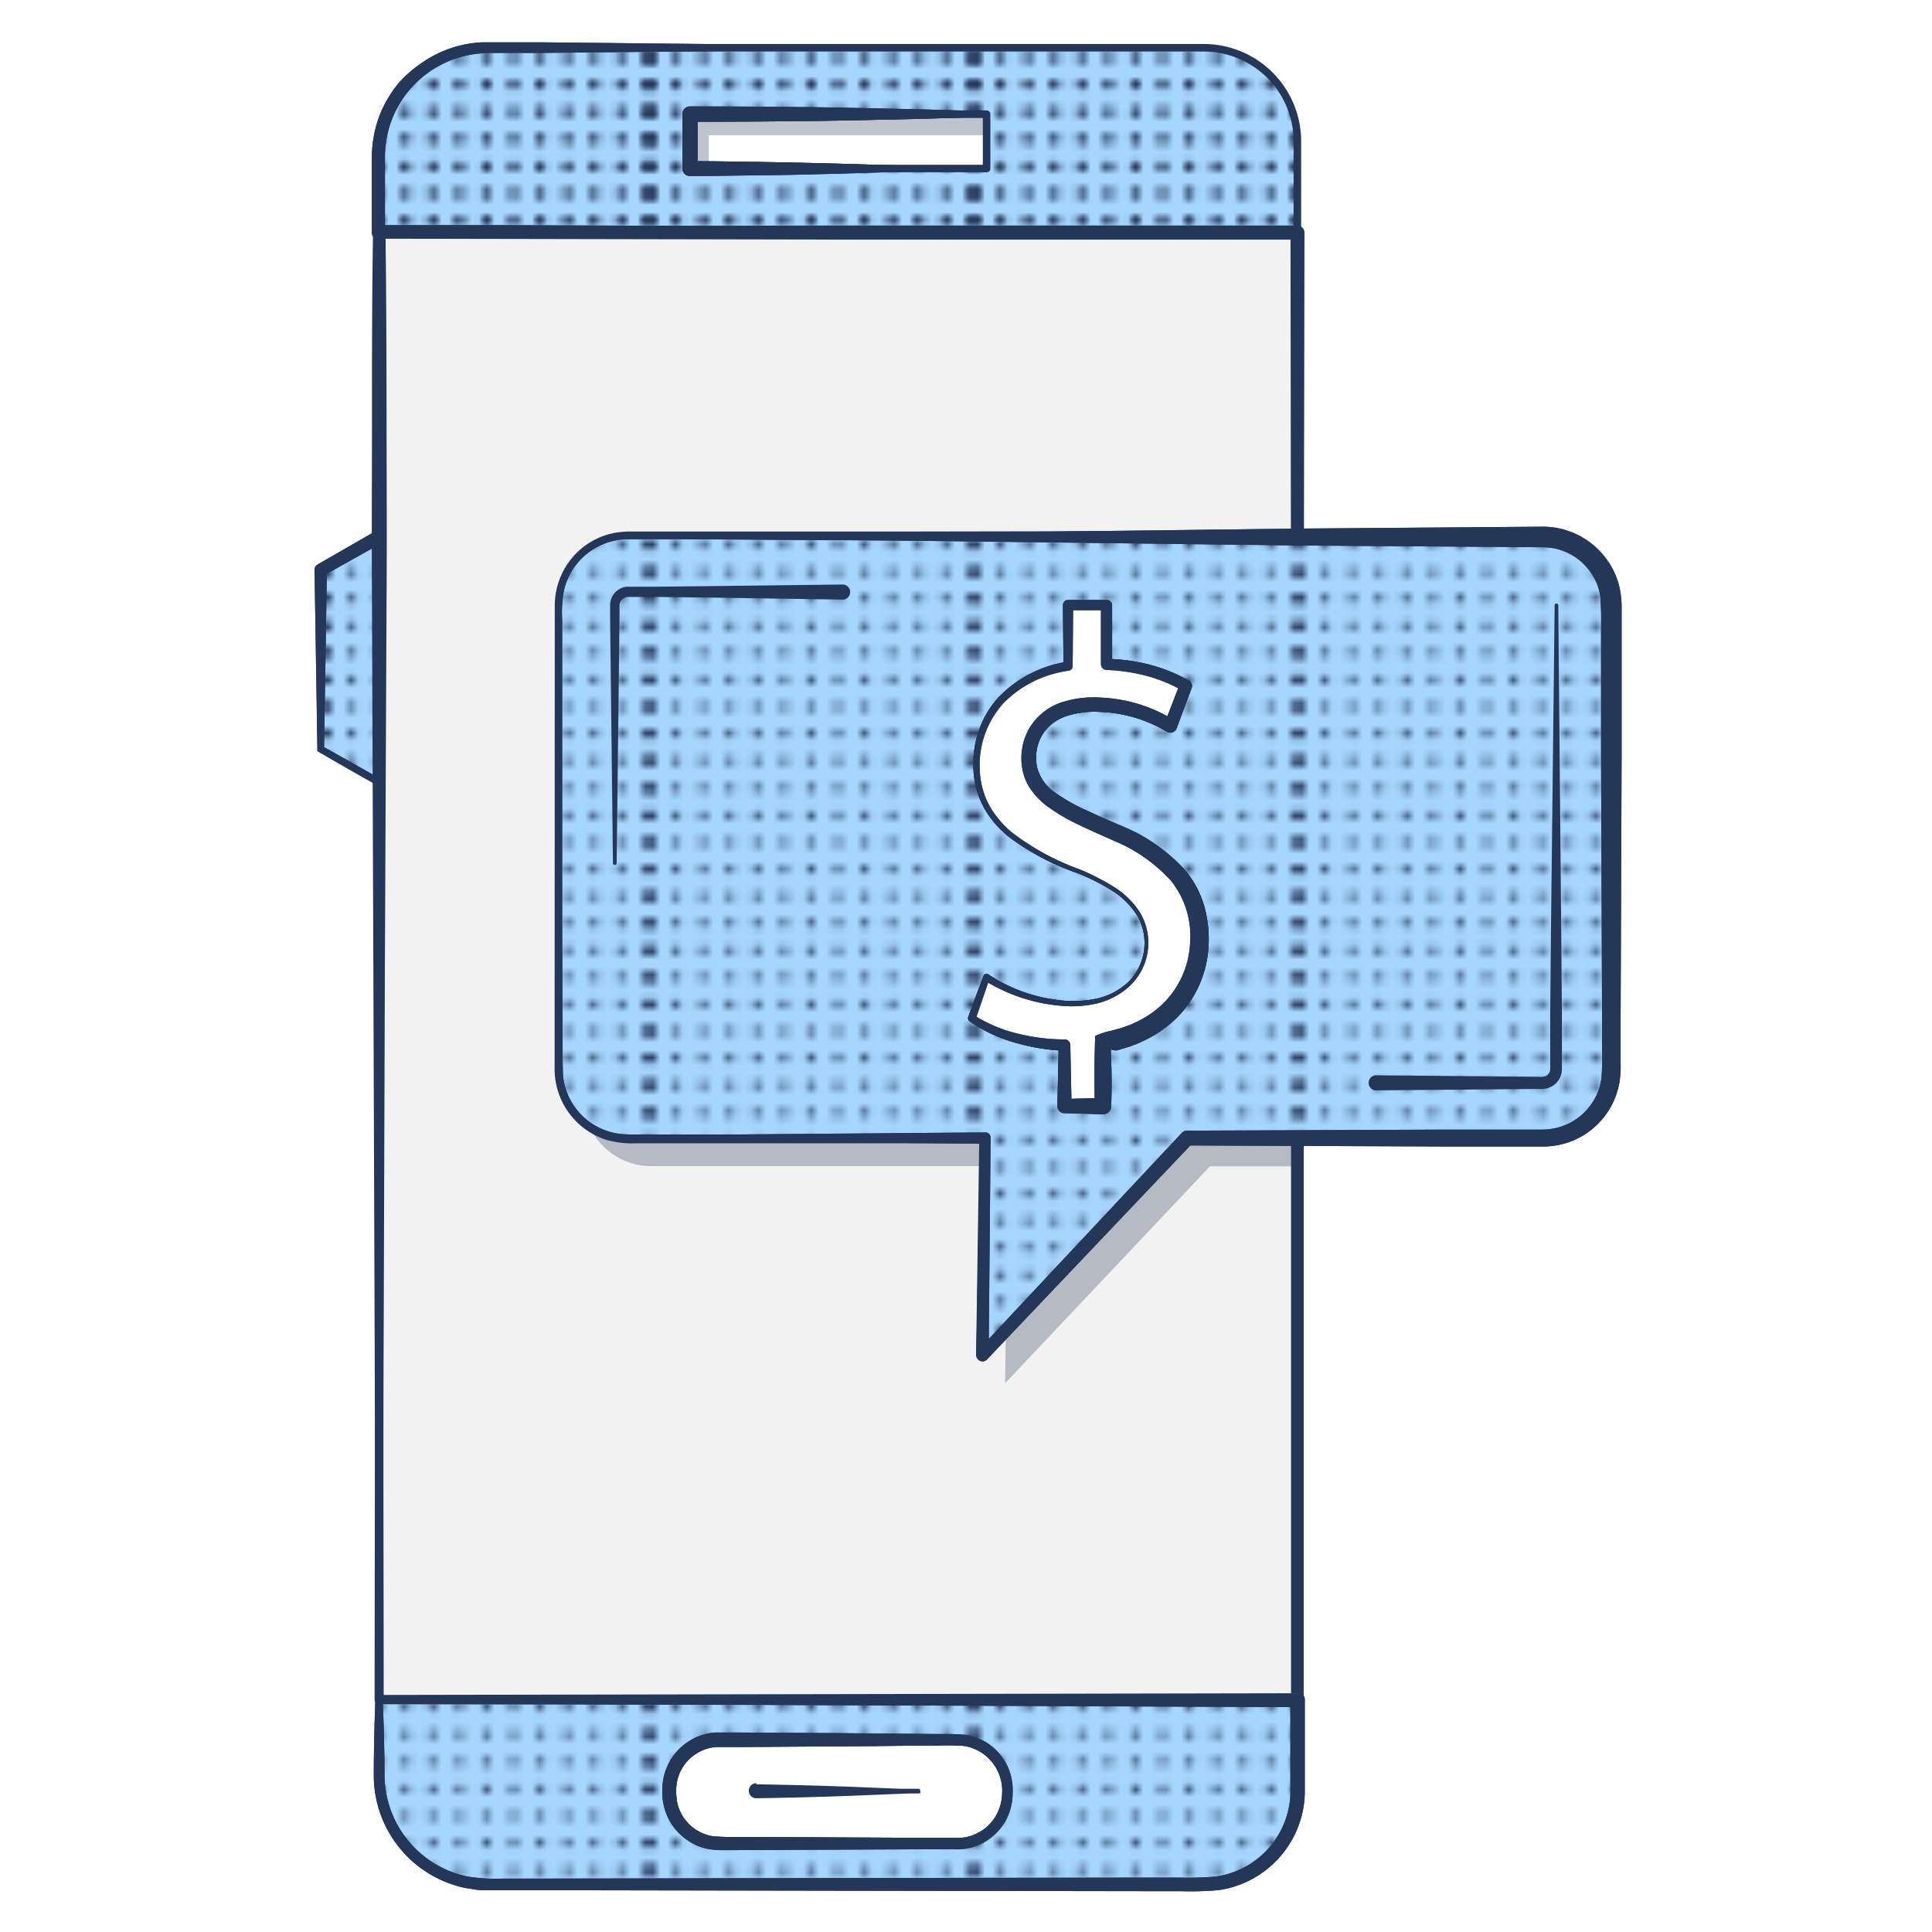 <svg id="Layer_1" data-name="Layer 1" xmlns="http://www.w3.org/2000/svg" xmlns:xlink="http://www.w3.org/1999/xlink" viewBox="0 0 256 256"><defs><style>.cls-1{fill:none;}.cls-2,.cls-7{fill:#253759;}.cls-3{clip-path:url(#clip-path);}.cls-4{clip-path:url(#clip-path-2);}.cls-5{fill:#fff;}.cls-6{fill:#a6d5fe;}.cls-11,.cls-7{opacity:0.3;}.cls-8,.cls-9{fill:url(#New_Pattern_Swatch_1);}.cls-9{stroke:#253759;stroke-linecap:round;stroke-linejoin:round;}.cls-10{fill:#f2f2f2;}</style><clipPath id="clip-path"><rect class="cls-1" x="42.85" width="43" height="43"/></clipPath><clipPath id="clip-path-2"><rect class="cls-1" x="-0.05" width="43" height="43"/></clipPath><pattern id="New_Pattern_Swatch_1" data-name="New Pattern Swatch 1" width="42.9" height="43" patternTransform="translate(0 575.63)" patternUnits="userSpaceOnUse" viewBox="0 0 42.9 43"><rect class="cls-1" width="42.9" height="43"/><circle class="cls-2" cx="42.91" cy="1.85" r="0.57"/><circle class="cls-2" cx="42.91" cy="5.42" r="0.57"/><circle class="cls-2" cx="42.91" cy="8.99" r="0.57"/><circle class="cls-2" cx="42.91" cy="12.57" r="0.57"/><circle class="cls-2" cx="42.91" cy="16.14" r="0.57"/><circle class="cls-2" cx="42.91" cy="19.71" r="0.57"/><circle class="cls-2" cx="42.91" cy="23.29" r="0.57"/><circle class="cls-2" cx="42.91" cy="26.86" r="0.57"/><circle class="cls-2" cx="42.91" cy="30.43" r="0.57"/><circle class="cls-2" cx="42.91" cy="34.01" r="0.57"/><circle class="cls-2" cx="42.91" cy="37.58" r="0.57"/><circle class="cls-2" cx="42.91" cy="41.15" r="0.57"/><circle class="cls-2" cx="42.89" cy="1.85" r="0.57"/><circle class="cls-2" cx="42.89" cy="5.42" r="0.57"/><circle class="cls-2" cx="42.89" cy="8.99" r="0.57"/><circle class="cls-2" cx="42.89" cy="12.57" r="0.57"/><circle class="cls-2" cx="42.89" cy="16.14" r="0.57"/><circle class="cls-2" cx="42.89" cy="19.71" r="0.57"/><circle class="cls-2" cx="42.89" cy="23.29" r="0.57"/><circle class="cls-2" cx="42.89" cy="26.86" r="0.57"/><circle class="cls-2" cx="42.89" cy="30.43" r="0.57"/><circle class="cls-2" cx="42.89" cy="34.01" r="0.57"/><circle class="cls-2" cx="42.89" cy="37.58" r="0.57"/><circle class="cls-2" cx="42.89" cy="41.15" r="0.57"/><g class="cls-3"><circle class="cls-2" cx="42.81" cy="1.85" r="0.57"/><circle class="cls-2" cx="42.81" cy="5.42" r="0.57"/><circle class="cls-2" cx="42.81" cy="8.99" r="0.57"/><circle class="cls-2" cx="42.81" cy="12.57" r="0.57"/><circle class="cls-2" cx="42.81" cy="16.14" r="0.57"/><circle class="cls-2" cx="42.81" cy="19.71" r="0.57"/><circle class="cls-2" cx="42.81" cy="23.29" r="0.57"/><circle class="cls-2" cx="42.81" cy="26.86" r="0.57"/><circle class="cls-2" cx="42.81" cy="30.43" r="0.57"/><circle class="cls-2" cx="42.81" cy="34.01" r="0.57"/><circle class="cls-2" cx="42.81" cy="37.58" r="0.57"/><circle class="cls-2" cx="42.81" cy="41.15" r="0.57"/><circle class="cls-2" cx="42.79" cy="1.85" r="0.57"/><circle class="cls-2" cx="42.79" cy="5.42" r="0.57"/><circle class="cls-2" cx="42.79" cy="8.99" r="0.57"/><circle class="cls-2" cx="42.79" cy="12.57" r="0.57"/><circle class="cls-2" cx="42.79" cy="16.14" r="0.57"/><circle class="cls-2" cx="42.79" cy="19.71" r="0.57"/><circle class="cls-2" cx="42.79" cy="23.29" r="0.57"/><circle class="cls-2" cx="42.79" cy="26.86" r="0.57"/><circle class="cls-2" cx="42.79" cy="30.43" r="0.57"/><circle class="cls-2" cx="42.79" cy="34.01" r="0.57"/><circle class="cls-2" cx="42.79" cy="37.58" r="0.57"/><circle class="cls-2" cx="42.79" cy="41.15" r="0.57"/></g><circle class="cls-2" cx="42.91" cy="1.85" r="0.57"/><circle class="cls-2" cx="42.91" cy="5.42" r="0.57"/><circle class="cls-2" cx="42.91" cy="8.99" r="0.57"/><circle class="cls-2" cx="42.91" cy="12.57" r="0.57"/><circle class="cls-2" cx="42.91" cy="16.14" r="0.57"/><circle class="cls-2" cx="42.91" cy="19.71" r="0.57"/><circle class="cls-2" cx="42.91" cy="23.29" r="0.57"/><circle class="cls-2" cx="42.91" cy="26.86" r="0.57"/><circle class="cls-2" cx="42.91" cy="30.43" r="0.57"/><circle class="cls-2" cx="42.91" cy="34.01" r="0.57"/><circle class="cls-2" cx="42.91" cy="37.58" r="0.57"/><circle class="cls-2" cx="42.91" cy="41.15" r="0.57"/><circle class="cls-2" cx="0.01" cy="1.85" r="0.57"/><circle class="cls-2" cx="3.59" cy="1.85" r="0.57"/><circle class="cls-2" cx="7.16" cy="1.85" r="0.57"/><circle class="cls-2" cx="10.73" cy="1.85" r="0.57"/><circle class="cls-2" cx="0.01" cy="5.42" r="0.57"/><circle class="cls-2" cx="3.59" cy="5.42" r="0.57"/><circle class="cls-2" cx="7.16" cy="5.42" r="0.57"/><circle class="cls-2" cx="10.73" cy="5.42" r="0.57"/><circle class="cls-2" cx="0.01" cy="8.99" r="0.57"/><circle class="cls-2" cx="3.59" cy="8.99" r="0.57"/><circle class="cls-2" cx="7.16" cy="8.99" r="0.57"/><circle class="cls-2" cx="10.73" cy="8.99" r="0.57"/><circle class="cls-2" cx="0.01" cy="12.57" r="0.57"/><circle class="cls-2" cx="3.59" cy="12.57" r="0.57"/><circle class="cls-2" cx="7.16" cy="12.57" r="0.57"/><circle class="cls-2" cx="10.73" cy="12.57" r="0.57"/><circle class="cls-2" cx="0.01" cy="16.14" r="0.57"/><circle class="cls-2" cx="3.59" cy="16.14" r="0.57"/><circle class="cls-2" cx="7.16" cy="16.14" r="0.57"/><circle class="cls-2" cx="10.73" cy="16.14" r="0.57"/><circle class="cls-2" cx="0.01" cy="19.71" r="0.57"/><circle class="cls-2" cx="3.59" cy="19.71" r="0.57"/><circle class="cls-2" cx="7.16" cy="19.71" r="0.57"/><circle class="cls-2" cx="10.73" cy="19.71" r="0.57"/><circle class="cls-2" cx="14.3" cy="1.85" r="0.57"/><circle class="cls-2" cx="17.88" cy="1.85" r="0.57"/><circle class="cls-2" cx="21.45" cy="1.85" r="0.57"/><circle class="cls-2" cx="25.02" cy="1.85" r="0.57"/><circle class="cls-2" cx="28.6" cy="1.85" r="0.57"/><circle class="cls-2" cx="14.3" cy="5.42" r="0.57"/><circle class="cls-2" cx="17.88" cy="5.42" r="0.57"/><circle class="cls-2" cx="21.45" cy="5.42" r="0.57"/><circle class="cls-2" cx="25.02" cy="5.42" r="0.57"/><circle class="cls-2" cx="28.6" cy="5.42" r="0.57"/><circle class="cls-2" cx="14.3" cy="8.99" r="0.57"/><circle class="cls-2" cx="17.88" cy="8.99" r="0.57"/><circle class="cls-2" cx="21.45" cy="8.99" r="0.57"/><circle class="cls-2" cx="25.02" cy="8.99" r="0.57"/><circle class="cls-2" cx="28.6" cy="8.99" r="0.57"/><circle class="cls-2" cx="14.3" cy="12.57" r="0.57"/><circle class="cls-2" cx="17.88" cy="12.57" r="0.57"/><circle class="cls-2" cx="21.45" cy="12.57" r="0.57"/><circle class="cls-2" cx="25.02" cy="12.57" r="0.57"/><circle class="cls-2" cx="28.6" cy="12.57" r="0.57"/><circle class="cls-2" cx="14.3" cy="16.14" r="0.57"/><circle class="cls-2" cx="17.88" cy="16.14" r="0.57"/><circle class="cls-2" cx="21.45" cy="16.14" r="0.57"/><circle class="cls-2" cx="25.02" cy="16.14" r="0.57"/><circle class="cls-2" cx="28.6" cy="16.14" r="0.57"/><circle class="cls-2" cx="14.3" cy="19.71" r="0.57"/><circle class="cls-2" cx="17.88" cy="19.71" r="0.57"/><circle class="cls-2" cx="21.45" cy="19.71" r="0.57"/><circle class="cls-2" cx="25.02" cy="19.71" r="0.57"/><circle class="cls-2" cx="28.6" cy="19.71" r="0.57"/><circle class="cls-2" cx="32.17" cy="1.85" r="0.57"/><circle class="cls-2" cx="35.74" cy="1.85" r="0.57"/><circle class="cls-2" cx="39.31" cy="1.85" r="0.57"/><circle class="cls-2" cx="42.89" cy="1.85" r="0.57"/><circle class="cls-2" cx="32.17" cy="5.42" r="0.57"/><circle class="cls-2" cx="35.74" cy="5.42" r="0.57"/><circle class="cls-2" cx="39.31" cy="5.42" r="0.57"/><circle class="cls-2" cx="42.89" cy="5.42" r="0.57"/><circle class="cls-2" cx="32.17" cy="8.99" r="0.57"/><circle class="cls-2" cx="35.74" cy="8.99" r="0.57"/><circle class="cls-2" cx="39.31" cy="8.99" r="0.57"/><circle class="cls-2" cx="42.89" cy="8.99" r="0.57"/><circle class="cls-2" cx="32.17" cy="12.57" r="0.57"/><circle class="cls-2" cx="35.74" cy="12.57" r="0.57"/><circle class="cls-2" cx="39.31" cy="12.57" r="0.57"/><circle class="cls-2" cx="42.89" cy="12.57" r="0.57"/><circle class="cls-2" cx="32.17" cy="16.14" r="0.57"/><circle class="cls-2" cx="35.74" cy="16.14" r="0.57"/><circle class="cls-2" cx="39.31" cy="16.14" r="0.57"/><circle class="cls-2" cx="42.89" cy="16.14" r="0.57"/><circle class="cls-2" cx="32.17" cy="19.71" r="0.57"/><circle class="cls-2" cx="35.74" cy="19.71" r="0.57"/><circle class="cls-2" cx="39.31" cy="19.71" r="0.57"/><circle class="cls-2" cx="42.89" cy="19.71" r="0.57"/><circle class="cls-2" cx="0.01" cy="23.29" r="0.57"/><circle class="cls-2" cx="3.59" cy="23.29" r="0.57"/><circle class="cls-2" cx="7.16" cy="23.29" r="0.57"/><circle class="cls-2" cx="10.73" cy="23.29" r="0.57"/><circle class="cls-2" cx="0.01" cy="26.86" r="0.57"/><circle class="cls-2" cx="3.59" cy="26.86" r="0.57"/><circle class="cls-2" cx="7.16" cy="26.86" r="0.57"/><circle class="cls-2" cx="10.73" cy="26.86" r="0.57"/><circle class="cls-2" cx="0.01" cy="30.43" r="0.57"/><circle class="cls-2" cx="3.59" cy="30.43" r="0.57"/><circle class="cls-2" cx="7.16" cy="30.43" r="0.57"/><circle class="cls-2" cx="10.73" cy="30.43" r="0.57"/><circle class="cls-2" cx="0.01" cy="34.01" r="0.57"/><circle class="cls-2" cx="3.59" cy="34.01" r="0.57"/><circle class="cls-2" cx="7.16" cy="34.01" r="0.57"/><circle class="cls-2" cx="10.73" cy="34.01" r="0.57"/><circle class="cls-2" cx="0.01" cy="37.58" r="0.57"/><circle class="cls-2" cx="3.59" cy="37.58" r="0.57"/><circle class="cls-2" cx="7.16" cy="37.58" r="0.57"/><circle class="cls-2" cx="10.73" cy="37.58" r="0.57"/><circle class="cls-2" cx="0.01" cy="41.15" r="0.57"/><circle class="cls-2" cx="3.59" cy="41.15" r="0.57"/><circle class="cls-2" cx="7.16" cy="41.15" r="0.57"/><circle class="cls-2" cx="10.73" cy="41.15" r="0.57"/><circle class="cls-2" cx="14.3" cy="23.29" r="0.57"/><circle class="cls-2" cx="17.88" cy="23.29" r="0.57"/><circle class="cls-2" cx="21.45" cy="23.29" r="0.57"/><circle class="cls-2" cx="25.02" cy="23.29" r="0.57"/><circle class="cls-2" cx="28.6" cy="23.29" r="0.57"/><circle class="cls-2" cx="14.3" cy="26.86" r="0.57"/><circle class="cls-2" cx="17.88" cy="26.86" r="0.57"/><circle class="cls-2" cx="21.45" cy="26.86" r="0.57"/><circle class="cls-2" cx="25.02" cy="26.86" r="0.57"/><circle class="cls-2" cx="28.6" cy="26.86" r="0.57"/><circle class="cls-2" cx="14.3" cy="30.43" r="0.57"/><circle class="cls-2" cx="17.88" cy="30.43" r="0.57"/><circle class="cls-2" cx="21.45" cy="30.43" r="0.57"/><circle class="cls-2" cx="25.02" cy="30.43" r="0.57"/><circle class="cls-2" cx="28.6" cy="30.43" r="0.57"/><circle class="cls-2" cx="14.3" cy="34.01" r="0.57"/><circle class="cls-2" cx="17.88" cy="34.01" r="0.57"/><circle class="cls-2" cx="21.45" cy="34.01" r="0.57"/><circle class="cls-2" cx="25.02" cy="34.01" r="0.57"/><circle class="cls-2" cx="28.6" cy="34.01" r="0.57"/><circle class="cls-2" cx="14.3" cy="37.58" r="0.57"/><circle class="cls-2" cx="17.88" cy="37.58" r="0.57"/><circle class="cls-2" cx="21.45" cy="37.58" r="0.57"/><circle class="cls-2" cx="25.02" cy="37.58" r="0.57"/><circle class="cls-2" cx="28.6" cy="37.58" r="0.57"/><circle class="cls-2" cx="14.3" cy="41.15" r="0.57"/><circle class="cls-2" cx="17.88" cy="41.15" r="0.57"/><circle class="cls-2" cx="21.45" cy="41.15" r="0.57"/><circle class="cls-2" cx="25.02" cy="41.15" r="0.57"/><circle class="cls-2" cx="28.6" cy="41.15" r="0.57"/><circle class="cls-2" cx="32.17" cy="23.29" r="0.57"/><circle class="cls-2" cx="35.74" cy="23.29" r="0.57"/><circle class="cls-2" cx="39.31" cy="23.29" r="0.57"/><circle class="cls-2" cx="42.89" cy="23.29" r="0.57"/><circle class="cls-2" cx="32.17" cy="26.86" r="0.57"/><circle class="cls-2" cx="35.74" cy="26.86" r="0.57"/><circle class="cls-2" cx="39.31" cy="26.86" r="0.57"/><circle class="cls-2" cx="42.89" cy="26.86" r="0.57"/><circle class="cls-2" cx="32.17" cy="30.43" r="0.57"/><circle class="cls-2" cx="35.74" cy="30.43" r="0.57"/><circle class="cls-2" cx="39.31" cy="30.43" r="0.57"/><circle class="cls-2" cx="42.89" cy="30.43" r="0.57"/><circle class="cls-2" cx="32.17" cy="34.01" r="0.57"/><circle class="cls-2" cx="35.74" cy="34.01" r="0.57"/><circle class="cls-2" cx="39.31" cy="34.01" r="0.57"/><circle class="cls-2" cx="42.89" cy="34.01" r="0.57"/><circle class="cls-2" cx="32.17" cy="37.58" r="0.57"/><circle class="cls-2" cx="35.74" cy="37.58" r="0.57"/><circle class="cls-2" cx="39.31" cy="37.58" r="0.57"/><circle class="cls-2" cx="42.89" cy="37.58" r="0.57"/><circle class="cls-2" cx="32.17" cy="41.15" r="0.57"/><circle class="cls-2" cx="35.74" cy="41.15" r="0.57"/><circle class="cls-2" cx="39.31" cy="41.15" r="0.57"/><circle class="cls-2" cx="42.89" cy="41.15" r="0.57"/><circle class="cls-2" cx="-0.01" cy="1.85" r="0.57"/><circle class="cls-2" cx="-0.01" cy="5.42" r="0.57"/><circle class="cls-2" cx="-0.01" cy="8.99" r="0.57"/><circle class="cls-2" cx="-0.01" cy="12.57" r="0.57"/><circle class="cls-2" cx="-0.01" cy="16.14" r="0.57"/><circle class="cls-2" cx="-0.01" cy="19.71" r="0.57"/><circle class="cls-2" cx="-0.01" cy="23.29" r="0.57"/><circle class="cls-2" cx="-0.01" cy="26.86" r="0.57"/><circle class="cls-2" cx="-0.01" cy="30.43" r="0.57"/><circle class="cls-2" cx="-0.01" cy="34.01" r="0.57"/><circle class="cls-2" cx="-0.01" cy="37.58" r="0.57"/><circle class="cls-2" cx="-0.01" cy="41.15" r="0.57"/><g class="cls-4"><circle class="cls-2" cx="-0.09" cy="1.85" r="0.57"/><circle class="cls-2" cx="-0.09" cy="5.42" r="0.57"/><circle class="cls-2" cx="-0.09" cy="8.99" r="0.57"/><circle class="cls-2" cx="-0.09" cy="12.57" r="0.57"/><circle class="cls-2" cx="-0.09" cy="16.14" r="0.57"/><circle class="cls-2" cx="-0.09" cy="19.71" r="0.57"/><circle class="cls-2" cx="-0.09" cy="23.29" r="0.57"/><circle class="cls-2" cx="-0.09" cy="26.86" r="0.57"/><circle class="cls-2" cx="-0.09" cy="30.43" r="0.57"/><circle class="cls-2" cx="-0.09" cy="34.01" r="0.57"/><circle class="cls-2" cx="-0.09" cy="37.58" r="0.57"/><circle class="cls-2" cx="-0.09" cy="41.15" r="0.57"/><circle class="cls-2" cx="-0.11" cy="1.85" r="0.57"/><circle class="cls-2" cx="-0.11" cy="5.42" r="0.57"/><circle class="cls-2" cx="-0.11" cy="8.99" r="0.57"/><circle class="cls-2" cx="-0.11" cy="12.57" r="0.57"/><circle class="cls-2" cx="-0.11" cy="16.14" r="0.57"/><circle class="cls-2" cx="-0.11" cy="19.71" r="0.57"/><circle class="cls-2" cx="-0.11" cy="23.29" r="0.57"/><circle class="cls-2" cx="-0.11" cy="26.86" r="0.57"/><circle class="cls-2" cx="-0.11" cy="30.43" r="0.57"/><circle class="cls-2" cx="-0.11" cy="34.01" r="0.57"/><circle class="cls-2" cx="-0.11" cy="37.58" r="0.57"/><circle class="cls-2" cx="-0.11" cy="41.15" r="0.57"/></g><circle class="cls-2" cx="0.01" cy="1.85" r="0.57"/><circle class="cls-2" cx="0.01" cy="5.42" r="0.57"/><circle class="cls-2" cx="0.01" cy="8.99" r="0.57"/><circle class="cls-2" cx="0.01" cy="12.57" r="0.57"/><circle class="cls-2" cx="0.01" cy="16.14" r="0.57"/><circle class="cls-2" cx="0.01" cy="19.71" r="0.57"/><circle class="cls-2" cx="0.01" cy="23.29" r="0.57"/><circle class="cls-2" cx="0.01" cy="26.86" r="0.57"/><circle class="cls-2" cx="0.01" cy="30.43" r="0.57"/><circle class="cls-2" cx="0.01" cy="34.01" r="0.57"/><circle class="cls-2" cx="0.01" cy="37.58" r="0.57"/><circle class="cls-2" cx="0.01" cy="41.15" r="0.57"/><circle class="cls-2" cx="-0.01" cy="1.85" r="0.57"/><circle class="cls-2" cx="-0.01" cy="5.42" r="0.57"/><circle class="cls-2" cx="-0.01" cy="8.99" r="0.57"/><circle class="cls-2" cx="-0.01" cy="12.57" r="0.57"/><circle class="cls-2" cx="-0.01" cy="16.14" r="0.57"/><circle class="cls-2" cx="-0.01" cy="19.71" r="0.57"/><circle class="cls-2" cx="-0.01" cy="23.29" r="0.57"/><circle class="cls-2" cx="-0.01" cy="26.86" r="0.57"/><circle class="cls-2" cx="-0.01" cy="30.43" r="0.57"/><circle class="cls-2" cx="-0.01" cy="34.01" r="0.57"/><circle class="cls-2" cx="-0.01" cy="37.58" r="0.57"/><circle class="cls-2" cx="-0.01" cy="41.15" r="0.57"/></pattern></defs><title>10-free-finance-icon</title><path class="cls-5" d="M133.48,237.66a6.67,6.67,0,0,1-6.67,6.66H95.34a6.67,6.67,0,0,1-6.67-6.66v-.46a6.67,6.67,0,0,1,6.67-6.66h31.47a6.67,6.67,0,0,1,6.67,6.66Z"/><path class="cls-2" d="M134.18,237.66a7.7,7.7,0,0,1-.88,3.51,7.47,7.47,0,0,1-2.45,2.67,7.35,7.35,0,0,1-3.42,1.19c-.64.05-1.16,0-1.72,0h-1.65l-13.21.06-13.22.06H96a10.1,10.1,0,0,1-1.78-.09,7.27,7.27,0,0,1-3.42-1.43,7.54,7.54,0,0,1-2.34-2.88,8.09,8.09,0,0,1-.7-3.6,7.61,7.61,0,0,1,3.43-6.37,7.5,7.5,0,0,1,3.54-1.21c.66,0,1.17,0,1.73,0h1.65l13.22.08,13.21.12a33.56,33.56,0,0,1,3.41.1,7.24,7.24,0,0,1,3.33,1.42,7.35,7.35,0,0,1,2.26,2.83A7.75,7.75,0,0,1,134.18,237.66Zm-1.39,0a6,6,0,0,0-2.39-5.19,5.8,5.8,0,0,0-2.69-1.13,30,30,0,0,0-3.19-.06l-13.21.12-13.22.08H96.44c-.54,0-1.14,0-1.57,0a5.72,5.72,0,0,0-2.65.91,5.67,5.67,0,0,0-2.62,4.77,8.46,8.46,0,0,0,.09,1.48,5.36,5.36,0,0,0,.42,1.36,5.77,5.77,0,0,0,4.36,3.32,31.57,31.57,0,0,0,3.16.09l13.22.06,13.21.06h1.65c.55,0,1.13,0,1.59,0a5.93,5.93,0,0,0,4.75-3.07A6.21,6.21,0,0,0,132.79,237.66Z"/><path class="cls-6" d="M50.24,225.19v10a14.49,14.49,0,0,0,14.48,14.48H159.5a12.41,12.41,0,0,0,12.41-12.41V225.19Zm83.24,12.47a6.67,6.67,0,0,1-6.67,6.66H95.34a6.67,6.67,0,0,1-6.67-6.66v-.46a6.67,6.67,0,0,1,6.67-6.66h31.47a6.67,6.67,0,0,1,6.67,6.66Z"/><path class="cls-2" d="M50.73,225.68c.13,3.21.22,6.31.22,9.45a13.8,13.8,0,0,0,11,13.52,24.33,24.33,0,0,0,4.8.27h5l39.77-.07,39.77-.06h5a44.62,44.62,0,0,0,4.84-.14,11.51,11.51,0,0,0,9.57-8.77,10.76,10.76,0,0,0,.28-2.27c0-.77,0-1.64,0-2.46l0-9.94,1,1Zm-1-1,122.16-.47a1,1,0,0,1,1,1h0v9.94c0,.84,0,1.63,0,2.51a13.17,13.17,0,0,1-.34,2.65,13.33,13.33,0,0,1-11.14,10.15,44.13,44.13,0,0,1-5.09.13h-5l-39.77-.06-39.77-.07h-5c-.84,0-1.63,0-2.5,0-.44,0-.88,0-1.31-.09l-1.29-.2a15.24,15.24,0,0,1-12.15-15C49.53,231.65,49.63,228.12,49.75,224.7Z"/><path class="cls-2" d="M134.18,237.66a7.7,7.7,0,0,1-.88,3.51,7.47,7.47,0,0,1-2.45,2.67,7.35,7.35,0,0,1-3.42,1.19c-.64.05-1.16,0-1.72,0h-1.65l-13.21.06-13.22.06H96a10.1,10.1,0,0,1-1.78-.09,7.27,7.27,0,0,1-3.42-1.43,7.54,7.54,0,0,1-2.34-2.88,8.09,8.09,0,0,1-.7-3.6,7.61,7.61,0,0,1,3.43-6.37,7.5,7.5,0,0,1,3.54-1.21c.66,0,1.17,0,1.73,0h1.65l13.22.08,13.21.12a33.56,33.56,0,0,1,3.41.1,7.24,7.24,0,0,1,3.33,1.42,7.35,7.35,0,0,1,2.26,2.83A7.75,7.75,0,0,1,134.18,237.66Zm-1.39,0a6,6,0,0,0-2.39-5.19,5.8,5.8,0,0,0-2.69-1.13,30,30,0,0,0-3.19-.06l-13.21.12-13.22.08H96.44c-.54,0-1.14,0-1.57,0a5.72,5.72,0,0,0-2.65.91,5.67,5.67,0,0,0-2.62,4.77,8.46,8.46,0,0,0,.09,1.48,5.36,5.36,0,0,0,.42,1.36,5.77,5.77,0,0,0,4.36,3.32,31.57,31.57,0,0,0,3.16.09l13.22.06,13.21.06h1.65c.55,0,1.13,0,1.59,0a5.93,5.93,0,0,0,4.75-3.07A6.21,6.21,0,0,0,132.79,237.66Z"/><polygon class="cls-6" points="42.5 99.27 50.25 103.67 50.25 71.15 42.5 75.55 42.5 99.27"/><path class="cls-2" d="M42.94,99c2.53,1.4,5,2.81,7.54,4.25l-.7.41-.4-32.52,1.3.76-7.77,4.35.41-.71Zm-.88.51-.38-24a.82.82,0,0,1,.4-.71h0l7.72-4.44h0a.86.86,0,0,1,1.18.32.85.85,0,0,1,.11.44l-.4,32.52a.47.47,0,0,1-.47.47.56.56,0,0,1-.23-.06Q46,101.83,42.06,99.52Z"/><rect class="cls-5" x="91.43" y="15.13" width="39.3" height="7.23"/><path class="cls-2" d="M130.73,22.36l-9.59.35-9.79.3c-3.29.08-6.6.18-9.93.21s-6.66.11-10,.11a1,1,0,0,1-1-1l0-7.23a1,1,0,0,1,1-1h0q9.82,0,19.65.15l9.83.21c3.27.08,6.55.18,9.82.32h0a.3.3,0,0,1,.29.32h0Zm0,0-.32-7.23.32.32c-3.27.14-6.55.24-9.82.32l-9.83.21q-9.83.15-19.65.15l1-1,0,7.23-1-1c3.22,0,6.44.06,9.66.11s6.47.13,9.72.21l9.86.3Z"/><polygon class="cls-7" points="93.9 17.92 130.73 17.92 130.73 15.13 91.43 15.13 91.43 22.36 93.9 22.36 93.9 17.92"/><path class="cls-6" d="M159.5,6.33H64.72A14.49,14.49,0,0,0,50.24,20.81v10H171.91V18.74A12.41,12.41,0,0,0,159.5,6.33Zm-28.77,16H91.43V15.13h39.3Z"/><path class="cls-2" d="M159.5,6.33l-31.88.13c-10.62,0-21.25.2-31.88.3L79.8,6.93l-8,.08-4,0-2,0c-.67,0-1.33,0-2,.06a13.8,13.8,0,0,0-11.66,8.25,13.54,13.54,0,0,0-1,3.59,14.56,14.56,0,0,0-.13,1.87v2l0,8-.95-.95,15.21,0,15.21.06c10.14.05,20.28.05,30.42.19l30.41.32c10.14.1,20.28.26,30.42.29l-.13.13,0-7.89c-.05-2.62.27-5.29-.51-7.82a12.44,12.44,0,0,0-11.8-8.77Zm0,0a12.49,12.49,0,0,1,11.92,8.74c.82,2.55.51,5.24.59,7.85l0,7.89a.13.13,0,0,1-.13.13h0c-10.14,0-20.28.19-30.42.29l-30.41.32c-10.14.14-20.28.14-30.42.19l-15.21.06-15.21,0h0a1,1,0,0,1-.94-1h0l0-8v-2a16.65,16.65,0,0,1,.16-2.11,15.65,15.65,0,0,1,1.14-4.06,16.93,16.93,0,0,1,2.21-3.58A16.38,16.38,0,0,1,56,8.26a15.07,15.07,0,0,1,7.87-2.65c.71,0,1.38,0,2,0l2,0,4,0,8,.08,15.94.17c10.63.1,21.26.26,31.88.3Z"/><path class="cls-2" d="M130.73,22.36l-9.59.35-9.79.3c-3.29.08-6.6.18-9.93.21s-6.66.11-10,.11a1,1,0,0,1-1-1l0-7.23a1,1,0,0,1,1-1h0q9.82,0,19.65.15l9.83.21c3.27.08,6.55.18,9.82.32h0a.3.3,0,0,1,.29.32h0Zm0,0-.32-7.23.32.32c-3.27.14-6.55.24-9.82.32l-9.83.21q-9.83.15-19.65.15l1-1,0,7.23-1-1c3.22,0,6.44.06,9.66.11s6.47.13,9.72.21l9.86.3Z"/><path class="cls-8" d="M50.24,225.19v10a14.49,14.49,0,0,0,14.48,14.48H159.5a12.41,12.41,0,0,0,12.41-12.41V225.19Zm83.24,12.47a6.67,6.67,0,0,1-6.67,6.66H95.34a6.67,6.67,0,0,1-6.67-6.66v-.46a6.67,6.67,0,0,1,6.67-6.66h31.47a6.67,6.67,0,0,1,6.67,6.66Z"/><path class="cls-2" d="M50.73,225.68c.13,3.21.22,6.31.22,9.45a13.8,13.8,0,0,0,11,13.52,24.33,24.33,0,0,0,4.8.27h5l39.77-.07,39.77-.06h5a44.62,44.62,0,0,0,4.84-.14,11.51,11.51,0,0,0,9.57-8.77,10.76,10.76,0,0,0,.28-2.27c0-.77,0-1.64,0-2.46l0-9.94,1,1Zm-1-1,122.16-.47a1,1,0,0,1,1,1h0v9.94c0,.84,0,1.63,0,2.51a13.17,13.17,0,0,1-.34,2.65,13.33,13.33,0,0,1-11.14,10.15,44.13,44.13,0,0,1-5.09.13h-5l-39.77-.06-39.77-.07h-5c-.84,0-1.63,0-2.5,0-.44,0-.88,0-1.31-.09l-1.29-.2a15.24,15.24,0,0,1-12.15-15C49.53,231.65,49.63,228.12,49.75,224.7Z"/><path class="cls-2" d="M134.18,237.66a7.7,7.7,0,0,1-.88,3.51,7.47,7.47,0,0,1-2.45,2.67,7.35,7.35,0,0,1-3.42,1.19c-.64.05-1.16,0-1.72,0h-1.65l-13.21.06-13.22.06H96a10.1,10.1,0,0,1-1.78-.09,7.27,7.27,0,0,1-3.42-1.43,7.54,7.54,0,0,1-2.34-2.88,8.09,8.09,0,0,1-.7-3.6,7.61,7.61,0,0,1,3.43-6.37,7.5,7.5,0,0,1,3.54-1.21c.66,0,1.17,0,1.73,0h1.65l13.22.08,13.21.12a33.56,33.56,0,0,1,3.41.1,7.24,7.24,0,0,1,3.33,1.42,7.35,7.35,0,0,1,2.26,2.83A7.75,7.75,0,0,1,134.18,237.66Zm-1.39,0a6,6,0,0,0-2.39-5.19,5.8,5.8,0,0,0-2.69-1.13,30,30,0,0,0-3.19-.06l-13.21.12-13.22.08H96.44c-.54,0-1.14,0-1.57,0a5.72,5.72,0,0,0-2.65.91,5.67,5.67,0,0,0-2.62,4.77,8.46,8.46,0,0,0,.09,1.48,5.36,5.36,0,0,0,.42,1.36,5.77,5.77,0,0,0,4.36,3.32,31.57,31.57,0,0,0,3.16.09l13.22.06,13.21.06h1.65c.55,0,1.13,0,1.59,0a5.93,5.93,0,0,0,4.75-3.07A6.21,6.21,0,0,0,132.79,237.66Z"/><path class="cls-9" d="M159.5,6.33H64.72A14.49,14.49,0,0,0,50.24,20.81v10H171.91V18.74A12.41,12.41,0,0,0,159.5,6.33Zm-28.77,16H91.43V15.13h39.3Z"/><polygon class="cls-8" points="42.5 99.27 50.25 103.67 50.25 71.15 42.5 75.55 42.5 99.27"/><path class="cls-2" d="M42.94,99c2.53,1.4,5,2.81,7.54,4.25l-.7.41-.4-32.52,1.3.76-7.77,4.35.41-.71Zm-.88.51-.38-24a.82.82,0,0,1,.4-.71h0l7.72-4.44h0a.86.86,0,0,1,1.18.32.85.85,0,0,1,.11.44l-.4,32.52a.47.47,0,0,1-.47.47.56.56,0,0,1-.23-.06Q46,101.83,42.06,99.52Z"/><path class="cls-2" d="M100.22,236.43c3.62.06,7.24.14,10.86.27,1.81.05,3.62.14,5.43.21l2.71.11,1.36,0,.68,0,.34,0h.17s.11,0,.17.31-.12.31-.17.31h-.17l-.34,0-.68,0-1.36.05-2.71.11c-1.81.07-3.62.16-5.43.21-3.62.13-7.24.21-10.86.27a1,1,0,1,1,0-2Z"/><path class="cls-8" d="M159.5,6.33H64.72A14.49,14.49,0,0,0,50.24,20.81v10H171.91V18.74A12.41,12.41,0,0,0,159.5,6.33Zm-28.77,16H91.43V15.13h39.3Z"/><path class="cls-2" d="M159.5,6.33l-31.88.13c-10.62,0-21.25.2-31.88.3L79.8,6.93l-8,.08-4,0-2,0c-.67,0-1.33,0-2,.06a13.8,13.8,0,0,0-11.66,8.25,13.54,13.54,0,0,0-1,3.59,14.56,14.56,0,0,0-.13,1.87v2l0,8-.95-.95,15.21,0,15.21.06c10.14.05,20.28.05,30.42.19l30.41.32c10.14.1,20.28.26,30.42.29l-.13.13,0-7.89c-.05-2.62.27-5.29-.51-7.82a12.44,12.44,0,0,0-11.8-8.77Zm0,0a12.49,12.49,0,0,1,11.92,8.74c.82,2.55.51,5.24.59,7.85l0,7.89a.13.13,0,0,1-.13.13h0c-10.14,0-20.28.19-30.42.29l-30.41.32c-10.14.14-20.28.14-30.42.19l-15.21.06-15.21,0h0a1,1,0,0,1-.94-1h0l0-8v-2a16.65,16.65,0,0,1,.16-2.11,15.65,15.65,0,0,1,1.14-4.06,16.93,16.93,0,0,1,2.21-3.58A16.38,16.38,0,0,1,56,8.26a15.07,15.07,0,0,1,7.87-2.65c.71,0,1.38,0,2,0l2,0,4,0,8,.08,15.94.17c10.63.1,21.26.26,31.88.3Z"/><path class="cls-2" d="M130.73,22.36l-9.59.35-9.79.3c-3.29.08-6.6.18-9.93.21s-6.66.11-10,.11a1,1,0,0,1-1-1l0-7.23a1,1,0,0,1,1-1h0q9.82,0,19.65.15l9.83.21c3.27.08,6.55.18,9.82.32h0a.3.3,0,0,1,.29.32h0Zm0,0-.32-7.23.32.32c-3.27.14-6.55.24-9.82.32l-9.83.21q-9.83.15-19.65.15l1-1,0,7.23-1-1c3.22,0,6.44.06,9.66.11s6.47.13,9.72.21l9.86.3Z"/><path class="cls-10" d="M74.21,80.21v61.48a9.06,9.06,0,0,0,9.05,9.06h47.28l-.4,28.74,27.14-28.74h14.64v74.44H50.25V30.81H171.92V71.15H83.26A9.06,9.06,0,0,0,74.21,80.21Z"/><path class="cls-2" d="M74.9,80.21l0,61.49a8.39,8.39,0,0,0,2.84,6.23,8.09,8.09,0,0,0,3,1.71,11,11,0,0,0,3.59.36H99.79l30.75,0a.77.77,0,0,1,.77.78h0l-.38,28.74-1.37-.56,27.12-28.75a.83.83,0,0,1,.6-.26h14.64a.83.83,0,0,1,.83.83h0v74.44a.83.83,0,0,1-.83.83h0l-121.67-.23a.62.62,0,0,1-.61-.6h0c0-16.2.07-32.4,0-48.6L49.47,128l-.18-48.59c-.06-8.1,0-16.2,0-24.3s0-16.2.14-24.3h0a.82.82,0,0,1,.82-.81l60.83-.12,30.42,0,30.42,0a.94.94,0,0,1,.93.94h0l-.07,40.34a.87.87,0,0,1-.86.87l-51.44-.09-25.72,0H83.51A10.3,10.3,0,0,0,82,72a8.27,8.27,0,0,0-5.08,2.8A8.48,8.48,0,0,0,74.9,80.21Zm-1.39,0a9.87,9.87,0,0,1,2.35-6.36,9.7,9.7,0,0,1,5.94-3.3,12.51,12.51,0,0,1,1.71-.12H94.76l25.72,0,51.44-.09-.87.87L171,30.81l.94.94-30.42,0-30.42,0-60.83-.12.81-.82c.11,8.1.13,16.2.14,24.3s.06,16.2,0,24.3L51,128l-.16,48.59c-.08,16.2,0,32.4,0,48.6l-.6-.6,121.67-.23-.84.83V150.75l.83.83H157.28l.59-.26L130.72,180a.8.8,0,0,1-1.38-.56l.42-28.74.78.79-30.75,0H84.42a12.77,12.77,0,0,1-4-.43,9.84,9.84,0,0,1-6.93-9.37Z"/><path class="cls-6" d="M204.44,71.15H83.26a9.06,9.06,0,0,0-9.05,9.06v61.48a9.06,9.06,0,0,0,9.05,9.06h47.28l-.4,28.74,27.14-28.74h47.16a9.06,9.06,0,0,0,9.06-9.06V80.21A9.06,9.06,0,0,0,204.44,71.15Zm-58.29,67v8.41h-5.1v-8.09c-4.69-.08-9.46-1.54-12.29-3.56l1.93-5.42A21.88,21.88,0,0,0,142.27,133c5.74,0,9.63-3.32,9.63-7.94,0-4.45-3.16-7.2-9.14-9.63-4.31-1.69-7.76-3.53-10.07-5.91a11.15,11.15,0,0,1-3.29-8.17c0-6.72,4.78-11.82,12.14-13V80.2h5.1v7.86a22,22,0,0,1,10.52,2.83l-2,5.34a19.45,19.45,0,0,0-10.2-2.83c-6.23,0-8.58,3.72-8.58,7,0,4.06,2.88,6.16,9.65,9.07l.39.17c8.33,3.39,12.55,7.52,12.55,14.73C159,130.87,154.49,136.86,146.15,138.16Z"/><path class="cls-2" d="M204.44,72.51l-32.3-.23-32.29-.4c-10.77-.13-21.54-.28-32.3-.32L91.4,71.45l-8.08,0a8.74,8.74,0,0,0-8.57,6.69,15.64,15.64,0,0,0-.26,3.95v40.38l.06,16.14c0,1.33,0,2.73.06,4a8.75,8.75,0,0,0,1.26,3.64,8.66,8.66,0,0,0,6.3,4c1.25.14,2.65.05,4,.07l4,0,8.07,0,32.3-.27a.7.7,0,0,1,.72.71h0L131,179.5l-1.4-.57,27-28.82a.93.93,0,0,1,.67-.29h0l34.27-.14,8.57,0,4.29,0a8.14,8.14,0,0,0,3.6-.88,7.87,7.87,0,0,0,4.19-5.83,36,36,0,0,0,.09-4.1l0-4.28-.13-34.27V83.12a40.22,40.22,0,0,0-.1-4.07,7.35,7.35,0,0,0-1.36-3.33A7.71,7.71,0,0,0,204.44,72.51Zm0-2.72a10.46,10.46,0,0,1,8.45,4.33,10.06,10.06,0,0,1,1.85,4.52,13.81,13.81,0,0,1,.13,2.34v19.28l-.13,34.27,0,4.28V141a13.59,13.59,0,0,1-.14,2.32,10.24,10.24,0,0,1-10.15,8.6l-4.29,0-8.57,0-34.27-.14.68-.29-27.23,28.66h0a.81.81,0,0,1-1.15,0,.78.78,0,0,1-.25-.6l.49-28.74.72.73-32.3-.27-8.07,0-4,0c-1.36,0-2.66.06-4.08-.1a9.44,9.44,0,0,1-8.12-8.38c-.1-1.41,0-2.71,0-4.07L74,122.45V82.07A16.63,16.63,0,0,1,74.21,78,9.55,9.55,0,0,1,76,74.3a9.39,9.39,0,0,1,7.28-3.43l8.08,0,16.15-.11c10.76,0,21.53-.19,32.3-.32l32.29-.4Z"/><path class="cls-2" d="M147.18,139.05c.12,2.51.14,4.95.06,7.52v.07a1.06,1.06,0,0,1-1.09,1l-5.1-.15H141a.92.92,0,0,1-.89-.94l.17-8.09.76.77a27.43,27.43,0,0,1-6.56-1.08,20.08,20.08,0,0,1-6-2.82h0a.52.52,0,0,1-.18-.6l2-5.39h0a.46.46,0,0,1,.58-.27l.09.05a21.24,21.24,0,0,0,9.21,3.39,15.25,15.25,0,0,0,4.91-.14,9,9,0,0,0,4.32-2.15,7.29,7.29,0,0,0,1.27-8.91,10.45,10.45,0,0,0-3.48-3.39,26.92,26.92,0,0,0-4.46-2.23,33.6,33.6,0,0,1-9-4.75,13.45,13.45,0,0,1-3.36-3.91,11.67,11.67,0,0,1-1.39-5,13.83,13.83,0,0,1,.68-5.14,12.51,12.51,0,0,1,2.64-4.49,16,16,0,0,1,9.13-4.72l-.52.61-.07-8.1a.68.68,0,0,1,.68-.69h0l5.1,0a.72.72,0,0,1,.73.72h0l0,7.86-.76-.78a25,25,0,0,1,5.63.75,22,22,0,0,1,5.29,2.12.85.85,0,0,1,.38,1h0l-2,5.35h0a.87.87,0,0,1-1.12.51.84.84,0,0,1-.14-.06,18.48,18.48,0,0,0-9-2.64,11.9,11.9,0,0,0-4.49.61,5.93,5.93,0,0,0-3.18,2.67,6.06,6.06,0,0,0-.55,4.08,5.9,5.9,0,0,0,2.4,3.35A24.27,24.27,0,0,0,144,107.4c.74.34,1.47.67,2.21,1l2.3,1a23.19,23.19,0,0,1,8.49,5.87,13,13,0,0,1,2.55,4.74,16.16,16.16,0,0,1,.59,5.3,14.5,14.5,0,0,1-4.31,9.65,15.65,15.65,0,0,1-4.41,3,11.91,11.91,0,0,1-1.23.52,12.4,12.4,0,0,1-1.26.42l-.64.19-.32.09h-.15A2.06,2.06,0,0,1,147.18,139.05Zm-2.06-1.78a11.51,11.51,0,0,1,1.77-.62l.46-.1.28-.08.55-.15a8,8,0,0,0,1.08-.35,7.46,7.46,0,0,0,1.05-.43,13,13,0,0,0,3.72-2.48,12,12,0,0,0,3.65-7.93,11.81,11.81,0,0,0-2.49-8.4,21,21,0,0,0-7.59-5.32l-2.23-1c-.78-.35-1.54-.69-2.3-1.06a26.16,26.16,0,0,1-4.44-2.61,10.07,10.07,0,0,1-1.94-2,6.6,6.6,0,0,1-1.18-2.63,8,8,0,0,1,.81-5.49,7.9,7.9,0,0,1,4.25-3.52,13.74,13.74,0,0,1,5.24-.67,20.48,20.48,0,0,1,5.09.87,21.75,21.75,0,0,1,4.68,2.11l-1.27.46,2.06-5.33.37,1a20,20,0,0,0-4.87-2,24.29,24.29,0,0,0-5.25-.77h0a.77.77,0,0,1-.74-.78l0-7.86.73.73-5.1,0,.69-.69-.07,8.1h0a.62.62,0,0,1-.52.6,14.92,14.92,0,0,0-8.56,4.21,12.19,12.19,0,0,0-3.23,8.88,10.87,10.87,0,0,0,1.21,4.67,12.69,12.69,0,0,0,3.13,3.73,32.86,32.86,0,0,0,8.73,4.77,30.17,30.17,0,0,1,4.54,2.29,10.83,10.83,0,0,1,3.67,3.58,7.85,7.85,0,0,1-1.36,9.6A9.8,9.8,0,0,1,145.2,133a15.53,15.53,0,0,1-5.13.22,22.79,22.79,0,0,1-9.63-3.32l.68-.23-1.87,5.45-.19-.61a18.5,18.5,0,0,0,5.76,2.44,25.83,25.83,0,0,0,6.24.78.76.76,0,0,1,.76.74v0l.17,8.09-.94-.94,5.1-.15-1.09,1.09C145,143.53,145,140.37,145.12,137.27Z"/><path class="cls-5" d="M146.15,138.16v8.41h-5.1v-8.09c-4.69-.08-9.46-1.54-12.29-3.56l1.93-5.42A21.88,21.88,0,0,0,142.27,133c5.74,0,9.63-3.32,9.63-7.94,0-4.45-3.16-7.2-9.14-9.63-4.31-1.69-7.76-3.53-10.07-5.91a11.15,11.15,0,0,1-3.29-8.17c0-6.72,4.78-11.82,12.14-13V80.2h5.1v7.86a22,22,0,0,1,10.52,2.83l-2,5.34a19.45,19.45,0,0,0-10.2-2.83c-6.23,0-8.58,3.72-8.58,7,0,4.06,2.88,6.16,9.65,9.07l.39.17c8.33,3.39,12.55,7.52,12.55,14.73C159,130.87,154.49,136.86,146.15,138.16Z"/><path class="cls-2" d="M147.18,139.05c.12,2.51.14,4.95.06,7.52v.07a1.06,1.06,0,0,1-1.09,1l-5.1-.15H141a.92.92,0,0,1-.89-.94l.17-8.09.76.77a27.43,27.43,0,0,1-6.56-1.08,20.08,20.08,0,0,1-6-2.82h0a.52.52,0,0,1-.18-.6l2-5.39h0a.46.46,0,0,1,.58-.27l.09.05a21.24,21.24,0,0,0,9.21,3.39,15.25,15.25,0,0,0,4.91-.14,9,9,0,0,0,4.32-2.15,7.29,7.29,0,0,0,1.27-8.91,10.45,10.45,0,0,0-3.48-3.39,26.92,26.92,0,0,0-4.46-2.23,33.6,33.6,0,0,1-9-4.75,13.45,13.45,0,0,1-3.36-3.91,11.67,11.67,0,0,1-1.39-5,13.83,13.83,0,0,1,.68-5.14,12.51,12.51,0,0,1,2.64-4.49,16,16,0,0,1,9.13-4.72l-.52.61-.07-8.1a.68.68,0,0,1,.68-.69h0l5.1,0a.72.72,0,0,1,.73.72h0l0,7.86-.76-.78a25,25,0,0,1,5.63.75,22,22,0,0,1,5.29,2.12.85.85,0,0,1,.38,1h0l-2,5.35h0a.87.87,0,0,1-1.12.51.84.84,0,0,1-.14-.06,18.48,18.48,0,0,0-9-2.64,11.9,11.9,0,0,0-4.49.61,5.93,5.93,0,0,0-3.18,2.67,6.06,6.06,0,0,0-.55,4.08,5.9,5.9,0,0,0,2.4,3.35A24.27,24.27,0,0,0,144,107.4c.74.34,1.47.67,2.21,1l2.3,1a23.19,23.19,0,0,1,8.49,5.87,13,13,0,0,1,2.55,4.74,16.16,16.16,0,0,1,.59,5.3,14.5,14.5,0,0,1-4.31,9.65,15.65,15.65,0,0,1-4.41,3,11.91,11.91,0,0,1-1.23.52,12.4,12.4,0,0,1-1.26.42l-.64.19-.32.09h-.15A2.06,2.06,0,0,1,147.18,139.05Zm-2.06-1.78a11.51,11.51,0,0,1,1.77-.62l.46-.1.28-.08.55-.15a8,8,0,0,0,1.08-.35,7.46,7.46,0,0,0,1.05-.43,13,13,0,0,0,3.72-2.48,12,12,0,0,0,3.65-7.93,11.81,11.81,0,0,0-2.49-8.4,21,21,0,0,0-7.59-5.32l-2.23-1c-.78-.35-1.54-.69-2.3-1.06a26.16,26.16,0,0,1-4.44-2.61,10.07,10.07,0,0,1-1.94-2,6.6,6.6,0,0,1-1.18-2.63,8,8,0,0,1,.81-5.49,7.9,7.9,0,0,1,4.25-3.52,13.74,13.74,0,0,1,5.24-.67,20.48,20.48,0,0,1,5.09.87,21.75,21.75,0,0,1,4.68,2.11l-1.27.46,2.06-5.33.37,1a20,20,0,0,0-4.87-2,24.29,24.29,0,0,0-5.25-.77h0a.77.77,0,0,1-.74-.78l0-7.86.73.73-5.1,0,.69-.69-.07,8.1h0a.62.62,0,0,1-.52.6,14.92,14.92,0,0,0-8.56,4.21,12.19,12.19,0,0,0-3.23,8.88,10.87,10.87,0,0,0,1.21,4.67,12.69,12.69,0,0,0,3.13,3.73,32.86,32.86,0,0,0,8.73,4.77,30.17,30.17,0,0,1,4.54,2.29,10.83,10.83,0,0,1,3.67,3.58,7.85,7.85,0,0,1-1.36,9.6A9.8,9.8,0,0,1,145.2,133a15.53,15.53,0,0,1-5.13.22,22.79,22.79,0,0,1-9.63-3.32l.68-.23-1.87,5.45-.19-.61a18.5,18.5,0,0,0,5.76,2.44,25.83,25.83,0,0,0,6.24.78.76.76,0,0,1,.76.74v0l.17,8.09-.94-.94,5.1-.15-1.09,1.09C145,143.53,145,140.37,145.12,137.27Z"/><path class="cls-8" d="M204.44,71.15H83.26a9.06,9.06,0,0,0-9.05,9.06v61.48a9.06,9.06,0,0,0,9.05,9.06h47.28l-.4,28.74,27.14-28.74h47.16a9.06,9.06,0,0,0,9.06-9.06V80.21A9.06,9.06,0,0,0,204.44,71.15Zm-58.29,67v8.41h-5.1v-8.09c-4.69-.08-9.46-1.54-12.29-3.56l1.93-5.42A21.88,21.88,0,0,0,142.27,133c5.74,0,9.63-3.32,9.63-7.94,0-4.45-3.16-7.2-9.14-9.63-4.31-1.69-7.76-3.53-10.07-5.91a11.15,11.15,0,0,1-3.29-8.17c0-6.72,4.78-11.82,12.14-13V80.2h5.1v7.86a22,22,0,0,1,10.52,2.83l-2,5.34a19.45,19.45,0,0,0-10.2-2.83c-6.23,0-8.58,3.72-8.58,7,0,4.06,2.88,6.16,9.65,9.07l.39.17c8.33,3.39,12.55,7.52,12.55,14.73C159,130.87,154.49,136.86,146.15,138.16Z"/><path class="cls-2" d="M204.44,72.51l-32.3-.23-32.29-.4c-10.77-.13-21.54-.28-32.3-.32L91.4,71.45l-8.08,0a8.74,8.74,0,0,0-8.57,6.69,15.64,15.64,0,0,0-.26,3.95v40.38l.06,16.14c0,1.33,0,2.73.06,4a8.75,8.75,0,0,0,1.26,3.64,8.66,8.66,0,0,0,6.3,4c1.25.14,2.65.05,4,.07l4,0,8.07,0,32.3-.27a.7.7,0,0,1,.72.71h0L131,179.5l-1.4-.57,27-28.82a.93.93,0,0,1,.67-.29h0l34.27-.14,8.57,0,4.29,0a8.14,8.14,0,0,0,3.6-.88,7.87,7.87,0,0,0,4.19-5.83,36,36,0,0,0,.09-4.1l0-4.28-.13-34.27V83.12a40.22,40.22,0,0,0-.1-4.07,7.35,7.35,0,0,0-1.36-3.33A7.71,7.71,0,0,0,204.44,72.51Zm0-2.72a10.46,10.46,0,0,1,8.45,4.33,10.06,10.06,0,0,1,1.85,4.52,13.81,13.81,0,0,1,.13,2.34v19.28l-.13,34.27,0,4.28V141a13.59,13.59,0,0,1-.14,2.32,10.24,10.24,0,0,1-10.15,8.6l-4.29,0-8.57,0-34.27-.14.68-.29-27.23,28.66h0a.81.81,0,0,1-1.15,0,.78.78,0,0,1-.25-.6l.49-28.74.72.73-32.3-.27-8.07,0-4,0c-1.36,0-2.66.06-4.08-.1a9.44,9.44,0,0,1-8.12-8.38c-.1-1.41,0-2.71,0-4.07L74,122.45V82.07A16.63,16.63,0,0,1,74.21,78,9.55,9.55,0,0,1,76,74.3a9.39,9.39,0,0,1,7.28-3.43l8.08,0,16.15-.11c10.76,0,21.53-.19,32.3-.32l32.29-.4Z"/><path class="cls-2" d="M147.18,139.05c.12,2.51.14,4.95.06,7.52v.07a1.06,1.06,0,0,1-1.09,1l-5.1-.15H141a.92.92,0,0,1-.89-.94l.17-8.09.76.77a27.43,27.43,0,0,1-6.56-1.08,20.08,20.08,0,0,1-6-2.82h0a.52.52,0,0,1-.18-.6l2-5.39h0a.46.46,0,0,1,.58-.27l.09.05a21.24,21.24,0,0,0,9.21,3.39,15.25,15.25,0,0,0,4.91-.14,9,9,0,0,0,4.32-2.15,7.29,7.29,0,0,0,1.27-8.91,10.45,10.45,0,0,0-3.48-3.39,26.92,26.92,0,0,0-4.46-2.23,33.6,33.6,0,0,1-9-4.75,13.45,13.45,0,0,1-3.36-3.91,11.67,11.67,0,0,1-1.39-5,13.83,13.83,0,0,1,.68-5.14,12.51,12.51,0,0,1,2.64-4.49,16,16,0,0,1,9.13-4.72l-.52.61-.07-8.1a.68.68,0,0,1,.68-.69h0l5.1,0a.72.72,0,0,1,.73.72h0l0,7.86-.76-.78a25,25,0,0,1,5.63.75,22,22,0,0,1,5.29,2.12.85.85,0,0,1,.38,1h0l-2,5.35h0a.87.87,0,0,1-1.12.51.84.84,0,0,1-.14-.06,18.48,18.48,0,0,0-9-2.64,11.9,11.9,0,0,0-4.49.61,5.93,5.93,0,0,0-3.18,2.67,6.06,6.06,0,0,0-.55,4.08,5.9,5.9,0,0,0,2.4,3.35A24.27,24.27,0,0,0,144,107.4c.74.34,1.47.67,2.21,1l2.3,1a23.19,23.19,0,0,1,8.49,5.87,13,13,0,0,1,2.55,4.74,16.16,16.16,0,0,1,.59,5.3,14.5,14.5,0,0,1-4.31,9.65,15.65,15.65,0,0,1-4.41,3,11.91,11.91,0,0,1-1.23.52,12.4,12.4,0,0,1-1.26.42l-.64.19-.32.09h-.15A2.06,2.06,0,0,1,147.18,139.05Zm-2.06-1.78a11.51,11.51,0,0,1,1.77-.62l.46-.1.28-.08.55-.15a8,8,0,0,0,1.08-.35,7.46,7.46,0,0,0,1.05-.43,13,13,0,0,0,3.72-2.48,12,12,0,0,0,3.65-7.93,11.81,11.81,0,0,0-2.49-8.4,21,21,0,0,0-7.59-5.32l-2.23-1c-.78-.35-1.54-.69-2.3-1.06a26.16,26.16,0,0,1-4.44-2.61,10.07,10.07,0,0,1-1.94-2,6.6,6.6,0,0,1-1.18-2.63,8,8,0,0,1,.81-5.49,7.9,7.9,0,0,1,4.25-3.52,13.74,13.74,0,0,1,5.24-.67,20.48,20.48,0,0,1,5.09.87,21.75,21.75,0,0,1,4.68,2.11l-1.27.46,2.06-5.33.37,1a20,20,0,0,0-4.87-2,24.29,24.29,0,0,0-5.25-.77h0a.77.77,0,0,1-.74-.78l0-7.86.73.73-5.1,0,.69-.69-.07,8.1h0a.62.62,0,0,1-.52.6,14.92,14.92,0,0,0-8.56,4.21,12.19,12.19,0,0,0-3.23,8.88,10.87,10.87,0,0,0,1.21,4.67,12.69,12.69,0,0,0,3.13,3.73,32.86,32.86,0,0,0,8.73,4.77,30.17,30.17,0,0,1,4.54,2.29,10.83,10.83,0,0,1,3.67,3.58,7.85,7.85,0,0,1-1.36,9.6A9.8,9.8,0,0,1,145.2,133a15.53,15.53,0,0,1-5.13.22,22.79,22.79,0,0,1-9.63-3.32l.68-.23-1.87,5.45-.19-.61a18.5,18.5,0,0,0,5.76,2.44,25.83,25.83,0,0,0,6.24.78.76.76,0,0,1,.76.74v0l.17,8.09-.94-.94,5.1-.15-1.09,1.09C145,143.53,145,140.37,145.12,137.27Z"/><g class="cls-11"><polygon class="cls-2" points="133.28 176.16 133.18 183.29 160.32 154.55 171.92 154.55 171.92 150.75 157.28 150.75 133.28 176.16"/><path class="cls-2" d="M78,149a9,9,0,0,0,8.33,5.52h44.18l.06-3.8H83.26A9,9,0,0,1,78,149Z"/></g><path class="cls-2" d="M206.48,80.2l.39,43.18.09,10.79,0,5.4v2a2.53,2.53,0,0,1-.13.91,2.59,2.59,0,0,1-1.19,1.47,3.19,3.19,0,0,1-1.7.34l-21.59.19a1,1,0,1,1,0-2h0l21.59.2a1.59,1.59,0,0,0,.92-.12,1,1,0,0,0,.49-.57,1.45,1.45,0,0,0,.06-.42v-2l0-5.4.1-10.79L206,80.2a.22.22,0,0,1,.22-.22A.22.22,0,0,1,206.48,80.2Z"/><path class="cls-2" d="M81.22,114.36l-.38-32.72,0-1c0-.19,0-.31,0-.55a2.64,2.64,0,0,1,.13-.68A2.49,2.49,0,0,1,83,77.74c.26,0,.4,0,.58,0h1.53l2,0,8.18-.09,16.36-.2a1,1,0,1,1,0,2h0L95.34,79.2l-8.18-.1-4,0a1.16,1.16,0,0,0-1,.76.88.88,0,0,0-.07.32c0,.1,0,.32,0,.48l0,1-.38,32.72a.23.23,0,0,1-.23.22A.22.22,0,0,1,81.22,114.36Z"/></svg>